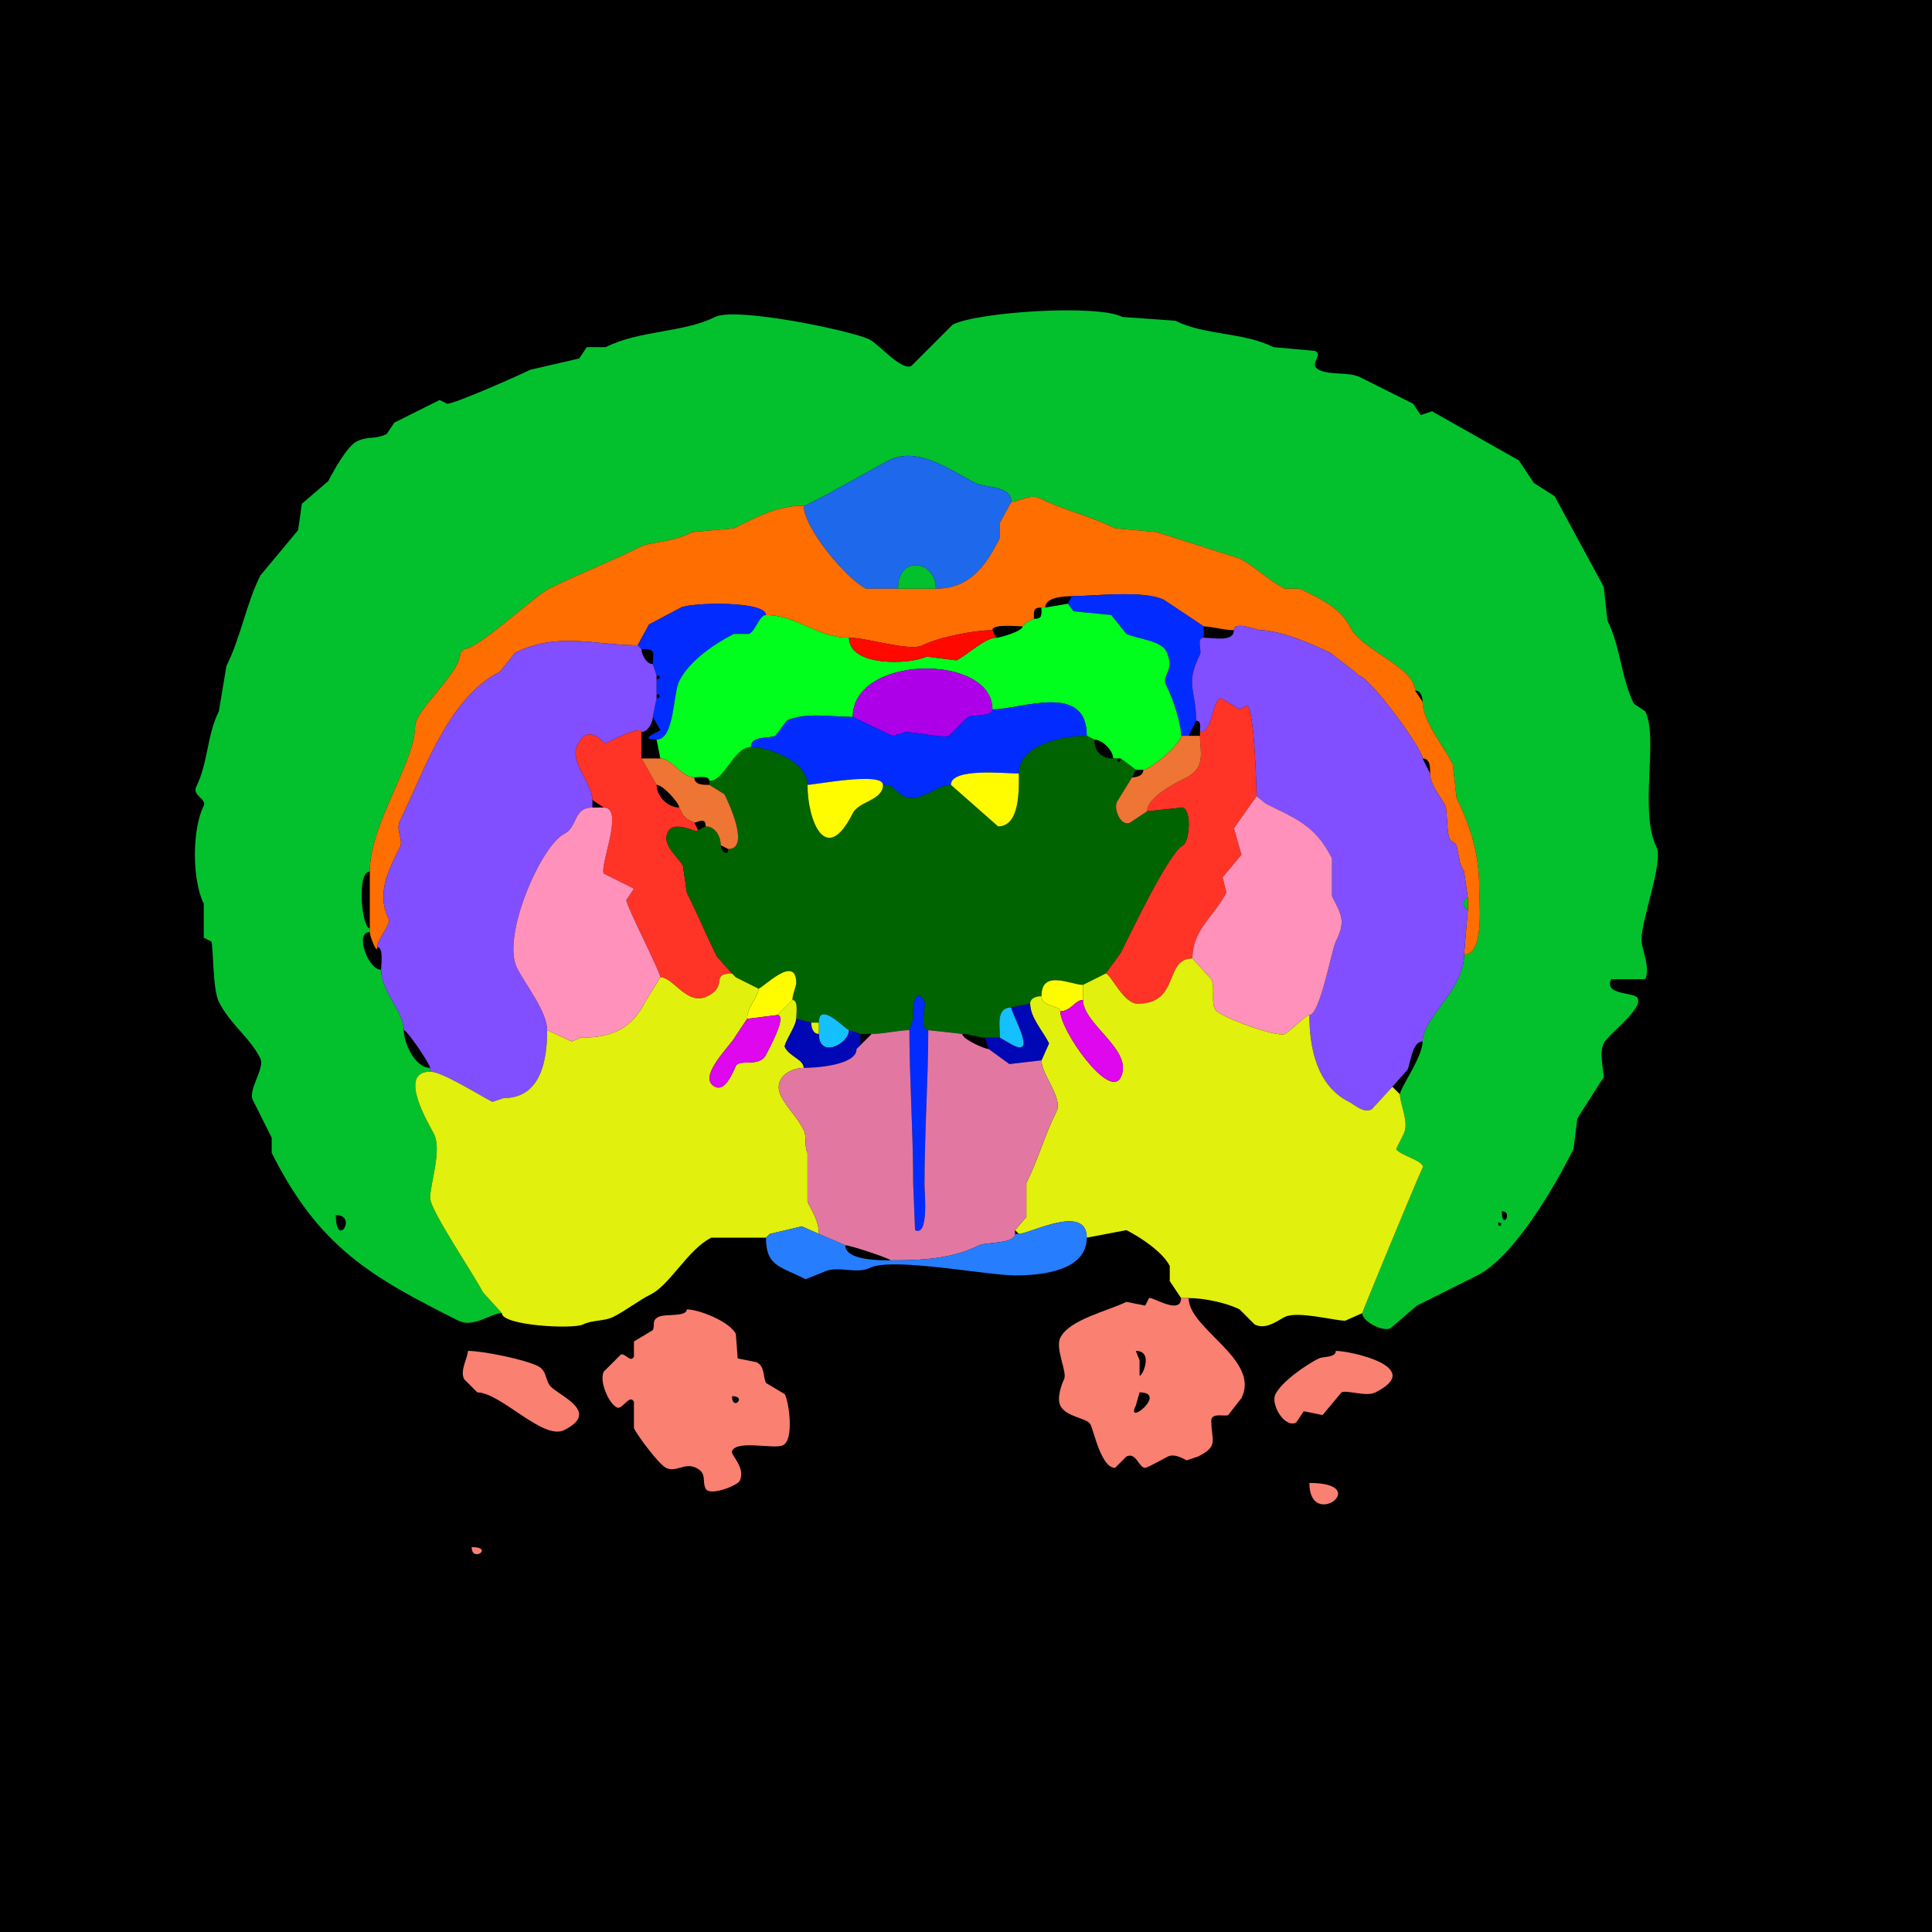 <svg xmlns="http://www.w3.org/2000/svg" xmlns:xlink="http://www.w3.org/1999/xlink" height="512" width="512">
<g>
<rect width="512" height="512" fill="#000000"  stroke-width="0" /> 
<path  fill-rule="evenodd" fill="#03C12D" stroke-width="0" stroke="#03C12D" d = " M397 324 C397,325.93 398.93,324 397,324  M89 322 C89,331.226 94.981,322 89,322  M398 321 C398,326.281 401.134,321 398,321  M133 348 C130.053,348 125.473,351.986 121.5,350 98.166,338.333 84.449,330.397 72,305.5 L72,301.5 C70.297,298.094 68.336,294.171 67,291.5 65.671,288.842 70.263,283.026 69,280.5 66.244,274.989 60.928,271.356 58,265.5 56.305,262.11 56.576,250.652 56,249.5 L54,248.5 L54,239.5 C50.906,233.311 50.838,219.823 54,213.5 54.84,211.82 50.882,210.736 52,208.5 55.16,202.181 54.816,194.868 58,188.5 L60,176.5 C63.826,168.849 65.228,160.043 69,152.5 L79,140.5 L80,133.5 L87,127.5 C88.02,125.459 91.896,118.302 94.5,117 97.608,115.446 99.307,116.597 102.5,115 L104.5,112 C108.633,109.933 112.032,108.234 116.5,106 L118.5,107 C120.583,107 137.653,99.424 140.5,98 L153.5,95 L155.5,92 L160.5,92 C169.591,87.455 181.059,88.221 189.5,84 194.997,81.252 225.774,87.637 230.5,90 232.726,91.113 238.914,98.293 241.5,97 L252.5,86 C259.09,82.705 290.585,80.542 297.5,84 L311.5,85 C319.425,88.962 329.447,87.974 337.5,92 L348.5,93 C350.815,94.158 346.638,96.569 349.5,98 352.622,99.561 357.328,98.414 360.5,100 365.208,102.354 369.859,104.68 374.5,107 L376.5,110 L379.5,109 L402.5,122 L406.5,128 L412,131.5 L425,155.5 L426,164.5 C429.49,171.481 429.576,179.652 433,186.5 L436,188.5 C439.601,195.701 434.287,215.074 439,224.5 440.865,228.23 435,243.802 435,249 435,251.454 437.489,256.523 436,259.5 L427,259.5 C424.851,263.798 433.182,262.864 434,264.5 435.475,267.45 426.253,273.993 425,276.5 423.721,279.057 425,283.583 425,285.5 425,285.509 418.556,295.388 418,296.5 L417,304.5 C412.174,314.151 401.282,333.109 391.5,338 386.247,340.627 380.682,343.409 375.5,346 L368.5,352 C366.46,353.02 361,350.228 361,348 361,347.738 375.594,312.312 377,309.5 377.875,307.75 370.815,306.13 370,304.5 370,304.5 372,300.5 372,300.5 373.514,297.472 371,292.618 371,290 371,288.366 377,280.128 377,276 377,269.71 388,262.301 388,253 393.462,253 392,239.356 392,235 392,226.476 389.702,218.903 386,211.5 386,211.5 385,202.5 385,202.5 382.778,198.057 377,191.044 377,186 377,184.762 376.577,183 375,183 375,176.896 360.845,172.189 358,166.5 355.254,161.009 350.019,158.759 344.5,156 344.5,156 340.5,156 340.5,156 335.831,153.665 332.49,149.995 328.5,148 328.5,148 306.5,141 306.5,141 306.5,141 295.5,140 295.5,140 288.982,136.741 282.055,135.277 275.5,132 273.136,130.818 269.804,133 268,133 268,128.599 261.215,129.357 258.5,128 252.096,124.798 243.35,118.075 235.5,122 232.73,123.385 214.357,134 213,134 206.186,134 200.953,136.774 194.5,140 194.5,140 183.5,141 183.5,141 177.659,143.92 172.649,143.426 169.5,145 161.544,148.978 153.385,152.058 145.5,156 141.49,158.005 126.796,172 123,172 123,172 122,173 122,173 122,178.456 110,188.014 110,192.5 110,201.976 98,218.253 98,231 94.402,231 95.883,246 98,246 98,246 98,247 98,247 93.887,247 97.535,257 101,257 101,262.909 107,267.964 107,273 107,276.262 109.892,283 114,283 114,283 114,284 114,284 105.069,284 113.953,298.407 115,300.5 117.16,304.819 114,313.555 114,317.5 114,320.743 125.833,338.166 128,342.5 128,342.5 133,348 133,348  Z"/>

<path  fill="#1D68EB" stroke-width="0" stroke="#1D68EB" d = " M238 156 C238,146.929 248,148.542 248,156 256.951,156 261.196,150.108 265,142.5 265,142.5 265,138.5 265,138.5 265,138.5 268,133 268,133 268,128.599 261.215,129.357 258.5,128 252.096,124.798 243.35,118.075 235.5,122 232.73,123.385 214.357,134 213,134 213,140.008 224.364,153.432 229.5,156 229.5,156 238,156 238,156  Z"/>

<path  fill="#FF6E00" stroke-width="0" stroke="#FF6E00" d = " M98 247 C98,248.239 100,253.118 100,251 100,248.802 103.726,244.952 103,243.5 99.565,236.629 103.263,229.974 106,224.5 106.996,222.509 104.755,219.991 106,217.5 112.115,205.269 118.616,184.942 132.5,178 132.5,178 136.5,173 136.5,173 147.807,167.347 157.607,171 169,171 169,171 172,165.5 172,165.5 172,165.5 180.5,161 180.5,161 183.195,159.653 203,159.184 203,163 211.332,163 216.256,169 225,169 230.076,169 241.011,172.745 244.5,171 248.783,168.859 258.2,167 263,167 263,165.265 269.51,166 271,166 271,166 272,165 272,165 272,165 274,164 274,164 274,161.997 273.707,161 276,161 276,161 277,161 277,161 277,158.247 282.011,158 284,158 289.738,158 303.091,156.295 308.5,159 308.5,159 319,166 319,166 321.097,166 324.293,167 327,167 327,164.386 333.031,167 334,167 339.447,167 348.471,170.986 352.5,173 352.5,173 359,178 359,178 359,178 360,179 360,179 362.692,179 377,198.4 377,201 379.109,201 379,203.535 379,205 379,208.083 381.69,210.879 383,213.5 383.74,214.979 383.079,223 385,223 385,223 386,224 386,224 386,224 387,229 387,229 387,229 388,231 388,231 388,231 389,238 389,238 389,238 389,241 389,241 389,241 388,253 388,253 393.462,253 392,239.356 392,235 392,226.476 389.702,218.903 386,211.5 386,211.5 385,202.5 385,202.5 382.778,198.057 377,191.044 377,186 377,186 375,183 375,183 375,176.896 360.845,172.189 358,166.5 355.254,161.009 350.019,158.759 344.5,156 344.5,156 340.5,156 340.5,156 335.831,153.665 332.49,149.995 328.5,148 328.5,148 306.5,141 306.5,141 306.5,141 295.5,140 295.5,140 288.982,136.741 282.055,135.277 275.5,132 273.136,130.818 269.804,133 268,133 268,133 265,138.5 265,138.5 265,138.5 265,142.5 265,142.5 261.196,150.108 256.951,156 248,156 248,156 238,156 238,156 238,156 229.5,156 229.5,156 224.364,153.432 213,140.008 213,134 206.186,134 200.953,136.774 194.5,140 194.5,140 183.5,141 183.5,141 177.659,143.92 172.649,143.426 169.5,145 161.544,148.978 153.385,152.058 145.5,156 141.49,158.005 126.796,172 123,172 123,172 122,173 122,173 122,178.456 110,188.014 110,192.5 110,201.976 98,218.253 98,231 98,231 98,246 98,246 98,246 98,247 98,247  Z"/>

<path  fill="#03C12D" stroke-width="0" stroke="#03C12D" d = " M238 156 L248,156 C248,148.542 238,146.929 238,156  Z"/>

<path  fill="#022CFF" stroke-width="0" stroke="#022CFF" d = " M313 195 L315,195 C315,195 317,191 317,191 317,182.663 313.959,181.583 318,173.5 318.574,172.353 316.936,169 319,169 319,169 319,166 319,166 319,166 308.5,159 308.5,159 303.091,156.295 289.738,158 284,158 284,158 283,160 283,160 283,160 284.5,162 284.5,162 284.5,162 294.5,163 294.5,163 294.5,163 298.5,168 298.5,168 300.923,169.211 307.62,169.74 309,172.5 311.621,177.742 307.701,178.903 309,181.5 311.31,186.12 313,192.21 313,195  Z"/>

<path  fill="#022CFF" stroke-width="0" stroke="#022CFF" d = " M173 190 L175,193.5 C174.81,193.881 168.79,196 174,196 178.766,196 178.334,183.832 180,180.5 182.749,175.001 189.714,170.393 194.5,168 194.5,168 198.5,168 198.5,168 200.351,167.075 201.205,163 203,163 203,159.184 183.195,159.653 180.5,161 180.5,161 172,165.5 172,165.5 172,165.5 169,171 169,171 169,171 170,172 170,172 174.133,172 173,173.04 173,176 173,176 174,179 174,179 175.186,179 175.186,180 174,180 174,180 174,184 174,184 175.186,184 175.186,185 174,185 174,185 173,190 173,190  Z"/>

<path  fill="#00FF1D" stroke-width="0" stroke="#00FF1D" d = " M184 206 C185.145,206 188,205.421 188,207 192.081,207 194.44,198 199,198 199,194.819 203.87,195.815 205.5,195 205.5,195 208.5,191 208.5,191 213.179,188.66 220.816,190 226,190 226,173.415 263,173.088 263,188 270.613,188 288,180.664 288,195 288,195 290,196 290,196 292.169,196 295,198.899 295,201 295,201 296,201 296,201 296,201 297,201 297,201 297,201 301,204 301,204 301,204 303,204 303,204 304.815,204 313,197.072 313,195 313,192.21 311.31,186.12 309,181.5 307.701,178.903 311.621,177.742 309,172.5 307.62,169.74 300.923,169.211 298.5,168 298.5,168 294.5,163 294.5,163 294.5,163 284.5,162 284.5,162 284.5,162 283,160 283,160 283,160 277,161 277,161 277,161 276,161 276,161 276,163.003 276.293,164 274,164 274,164 272,165 272,165 272,165 271,166 271,166 271,167.267 265.147,169 264,169 261.068,169 256.204,173.648 253.5,175 253.5,175 245.5,174 245.5,174 241.182,176.159 225,176.753 225,169 216.256,169 211.332,163 203,163 201.205,163 200.351,167.075 198.5,168 198.5,168 194.5,168 194.5,168 189.714,170.393 182.749,175.001 180,180.5 178.334,183.832 178.766,196 174,196 174,196 175,201 175,201 177.992,201 180.668,206 184,206  Z"/>

<path  fill="#814FFF" stroke-width="0" stroke="#814FFF" d = " M377 276 C374.175,276 373.819,281.863 373,283.5 L369,288 C369,288 363.5,294 363.5,294 361.329,295.085 359.037,292.768 357.5,292 348.812,287.656 347,277.305 347,269 349.824,269 352.917,251.667 354,249.5 356.724,244.053 355.493,242.485 353,237.5 353,237.5 353,227.5 353,227.5 348.628,218.756 343.545,217.023 335.5,213 335.5,213 333,211 333,211 333,209.881 332.475,187.987 330.5,187 330.5,187 328.5,188 328.5,188 328.5,188 323.5,185 323.5,185 320.873,186.313 321.54,194 318,194 318,192.952 318.473,191 317,191 317,182.663 313.959,181.583 318,173.5 318.574,172.353 316.936,169 319,169 321.625,169 327,170.221 327,167 327,164.386 333.031,167 334,167 339.447,167 348.471,170.986 352.5,173 352.5,173 359,178 359,178 359,178 360,179 360,179 362.692,179 377,198.4 377,201 377,201 379,205 379,205 379,208.083 381.69,210.879 383,213.5 383.74,214.979 383.079,223 385,223 385,223 386,224 386,224 386,224 387,229 387,229 387,229 388,231 388,231 388,231 389,238 389,238 387.514,238 387.514,241 389,241 389,241 388,253 388,253 388,262.301 377,269.71 377,276  Z"/>

<path  fill="#FF0800" stroke-width="0" stroke="#FF0800" d = " M225 169 C225,176.753 241.182,176.159 245.5,174 L253.5,175 C256.204,173.648 261.068,169 264,169 264,169 263,167 263,167 258.2,167 248.783,168.859 244.5,171 241.011,172.745 230.076,169 225,169  Z"/>

<path  fill="#814FFF" stroke-width="0" stroke="#814FFF" d = " M114 283 L114,284 C117.234,284 127.069,290.285 130.5,292 130.5,292 133.5,291 133.5,291 143.455,291 145,280.752 145,273 145,268.063 139.188,260.876 137,256.5 132.819,248.138 143.408,224.046 149.5,221 153.183,219.159 151.85,214 157,214 157,214 157,212 157,212 157,207.606 150.834,201.832 153,197.5 156.192,191.116 159.883,197.308 160.5,197 162.53,195.985 170,192.191 170,194 171.712,194 173,191.429 173,190 173,190 174,185 174,185 174,185 174,184 174,184 174,184 174,180 174,180 174,180 174,179 174,179 174,179 173,176 173,176 171.288,176 170,173.429 170,172 170,172 169,171 169,171 157.607,171 147.807,167.347 136.5,173 136.5,173 132.5,178 132.5,178 118.616,184.942 112.115,205.269 106,217.5 104.755,219.991 106.996,222.509 106,224.5 103.263,229.974 99.565,236.629 103,243.5 103.726,244.952 100,248.802 100,251 101.684,251 101,255.679 101,257 101,262.909 107,267.964 107,273 107.959,273 114,282.13 114,283  Z"/>

<path  fill="#AE00E8" stroke-width="0" stroke="#AE00E8" d = " M263 188 C263,189.993 257.8,189.35 256.5,190 L251.5,195 C250.158,195.671 242.434,194 240,194 L236.5,195 L226,190 C226,173.415 263,173.088 263,188  Z"/>

<path  fill="#03C12D" stroke-width="0" stroke="#03C12D" d = " M359 178 L360,179 C360,179 359,178 359,178  Z"/>

<path  fill="#FF3427" stroke-width="0" stroke="#FF3427" d = " M316 254 C308.436,254 312.769,266 301.5,266 297.664,266 294.335,258 293,258 293,258 297,252.5 297,252.5 299.471,247.559 309.773,225.864 313.5,224 315.074,223.213 315.984,215.242 313.5,214 313.5,214 304,215 304,215 304,211.224 311.667,207.416 314.5,206 319.692,203.404 318,198.846 318,195 318,195 318,194 318,194 321.54,194 320.873,186.313 323.5,185 323.5,185 328.5,188 328.5,188 328.5,188 330.5,187 330.5,187 332.475,187.987 333,209.881 333,211 333,211 327,219.5 327,219.5 327,219.5 329,226.5 329,226.5 329,226.5 324,232.5 324,232.5 324,232.5 325,236.5 325,236.5 321.795,242.909 316,246.261 316,254  Z"/>

<path  fill="#022CFF" stroke-width="0" stroke="#022CFF" d = " M234 208 C237.188,208 236.952,209.726 239.5,211 243.689,213.095 247.933,208 252,208 252,203.402 266.447,205 270,205 270,197.228 281.832,195 288,195 288,180.664 270.613,188 263,188 263,189.993 257.8,189.35 256.5,190 256.5,190 251.5,195 251.5,195 250.158,195.671 242.434,194 240,194 240,194 236.5,195 236.5,195 236.5,195 226,190 226,190 220.816,190 213.179,188.66 208.5,191 208.5,191 205.5,195 205.5,195 203.87,195.815 199,194.819 199,198 203.734,198 214,201.75 214,208 215.822,208 234,204.457 234,208  Z"/>

<path  fill="#FF3427" stroke-width="0" stroke="#FF3427" d = " M194 258 C188.065,258 193.145,261.178 187.5,264 182.043,266.729 178.569,259 175,259 175,257.575 166,240.176 166,238.5 166,238.5 168,235.5 168,235.5 168,235.5 160,231.5 160,231.5 158.879,229.258 165.565,214 160,214 160,214 157,212 157,212 157,207.606 150.834,201.832 153,197.5 156.192,191.116 159.883,197.308 160.5,197 162.53,195.985 170,192.191 170,194 170,194 170,201 170,201 170,201 174,208 174,208 174,210.989 176.938,214 180,214 180,214 181,216 181,216 181,216 182,217 182,217 182,217 184,218 184,218 184,218 185,220 185,220 185,221.262 178.772,216.956 177,220.5 175.257,223.986 179.785,227.07 181,229.5 181,229.5 182,236.5 182,236.5 184.816,242.132 187.259,248.017 190,253.5 190,253.5 194,258 194,258  Z"/>

<path  fill="#006400" stroke-width="0" stroke="#006400" d = " M261 275 L265,275 C265,271.987 263.856,267 268,267 268,267 273,266 273,266 273,264.423 274.762,264 276,264 276,256.755 283.743,261 287,261 287,261 293,258 293,258 293,258 297,252.5 297,252.5 299.471,247.559 309.773,225.864 313.5,224 315.074,223.213 315.984,215.242 313.5,214 313.5,214 304,215 304,215 304,215 299.5,218 299.5,218 297.062,219.219 295.046,214.409 296,212.5 296,212.5 300,206 300,206 300,206 301,204 301,204 301,204 297,201 297,201 297,202.186 296,202.186 296,201 296,201 295,201 295,201 291.86,201 290,199.1 290,196 290,196 288,195 288,195 281.832,195 270,197.228 270,205 270,209.008 270.393,219 264.5,219 264.5,219 252,208 252,208 247.933,208 243.689,213.095 239.5,211 236.952,209.726 237.188,208 234,208 234,212.135 227.593,212.313 226,215.5 218.83,229.841 214,217.413 214,208 214,201.75 203.734,198 199,198 194.44,198 192.081,207 188,207 188,207 188,208 188,208 188,208 192,210.5 192,210.5 193.307,213.114 198.78,225 193,225 193,227.092 191,225.652 191,224 191,221.687 189.548,219 187,219 187,219 185,220 185,220 185,221.262 178.772,216.956 177,220.5 175.257,223.986 179.785,227.07 181,229.5 181,229.5 182,236.5 182,236.5 184.816,242.132 187.259,248.017 190,253.5 190,253.5 194,258 194,258 194,258 195,259 195,259 195,259 201,262 201,262 201.99,262 211,252.611 211,260.5 211,261.449 210,263.451 210,265 211.643,265 211,268.765 211,270 211,270 215,271 215,271 215,271 217,271 217,271 217,265.053 224.257,273 225,273 225,273 228,274 228,274 228,274 231,274 231,274 234.285,274 238.16,273 241,273 241,273 242,270 242,270 242,270 242,267.5 242,267.5 242,265.447 243.102,261.705 245,265.5 245.469,266.439 243.509,273 246,273 246,273 255,274 255,274 257.124,274 259.436,275 261,275  Z"/>

<path  fill="#EE7533" stroke-width="0" stroke="#EE7533" d = " M300 206 L296,212.5 C295.046,214.409 297.062,219.219 299.5,218 L304,215 C304,211.224 311.667,207.416 314.5,206 319.692,203.404 318,198.846 318,195 318,195 315,195 315,195 315,195 313,195 313,195 313,197.072 304.815,204 303,204 303,205.577 301.238,206 300,206  Z"/>

<path  fill="#EE7533" stroke-width="0" stroke="#EE7533" d = " M191 224 L193,225 C198.78,225 193.307,213.114 192,210.5 192,210.5 188,208 188,208 186.535,208 184,208.109 184,206 180.668,206 177.992,201 175,201 173.533,201 171.467,201 170,201 170,201 174,208 174,208 175.702,208 180,212.802 180,214 180,214 181,216 181,216 181,216 182,217 182,217 182,217 184,218 184,218 184.922,218 187,216.319 187,219 189.548,219 191,221.687 191,224  Z"/>

<path  fill="#FFFC00" stroke-width="0" stroke="#FFFC00" d = " M270 205 C266.447,205 252,203.402 252,208 252,208 264.5,219 264.5,219 270.393,219 270,209.008 270,205  Z"/>

<path  fill="#FFFC00" stroke-width="0" stroke="#FFFC00" d = " M214 208 C215.822,208 234,204.457 234,208 234,212.135 227.593,212.313 226,215.5 218.83,229.841 214,217.413 214,208  Z"/>

<path  fill="#FF91BA" stroke-width="0" stroke="#FF91BA" d = " M316 254 L321,259.5 C322.12,261.741 320.835,265.169 322,267.5 322.952,269.404 338.392,275.054 340.5,274 342.032,273.234 346.022,269 347,269 349.824,269 352.917,251.667 354,249.5 356.724,244.053 355.493,242.485 353,237.5 353,237.5 353,227.5 353,227.5 348.628,218.756 343.545,217.023 335.5,213 335.5,213 333,211 333,211 333,211 327,219.5 327,219.5 327,219.5 329,226.5 329,226.5 329,226.5 324,232.5 324,232.5 324,232.5 325,236.5 325,236.5 321.795,242.909 316,246.261 316,254  Z"/>

<path  fill="#FF91BA" stroke-width="0" stroke="#FF91BA" d = " M175 259 L171,265.5 C167.463,272.574 162.169,275 154,275 L151.5,276 L145,273 C145,268.063 139.188,260.876 137,256.5 132.819,248.138 143.408,224.046 149.5,221 153.183,219.159 151.85,214 157,214 157,214 160,214 160,214 165.565,214 158.879,229.258 160,231.5 160,231.5 168,235.5 168,235.5 168,235.5 166,238.5 166,238.5 166,240.176 175,257.575 175,259  Z"/>

<path  fill="#03C12D" stroke-width="0" stroke="#03C12D" d = " M385 223 L386,224 C386,224 385,223 385,223  Z"/>

<path  fill="#03C12D" stroke-width="0" stroke="#03C12D" d = " M387 229 L388,231 C388,231 387,229 387,229  Z"/>

<path  fill="#03C12D" stroke-width="0" stroke="#03C12D" d = " M389 238 C387.514,238 387.514,241 389,241 389,241 389,238 389,238  Z"/>

<path  fill="#E1F00D" stroke-width="0" stroke="#E1F00D" d = " M315 344 C319.128,344 325.019,345.259 328.5,347 L332.5,351 C335.473,352.487 338.415,350.043 340.5,349 343.82,347.34 353.649,350 356.5,350 L361,348 C361,347.738 375.594,312.312 377,309.5 377.875,307.75 370.815,306.13 370,304.5 370,304.5 372,300.5 372,300.5 373.514,297.472 371,292.618 371,290 371,290 369,288 369,288 369,288 363.5,294 363.5,294 361.329,295.085 359.037,292.768 357.5,292 348.812,287.656 347,277.305 347,269 346.022,269 342.032,273.234 340.5,274 338.392,275.054 322.952,269.404 322,267.5 320.835,265.169 322.12,261.741 321,259.5 321,259.5 316,254 316,254 308.436,254 312.769,266 301.5,266 297.664,266 294.335,258 293,258 293,258 287,261 287,261 287,261 287,265 287,265 287,271.494 300.564,278.373 297,285.5 293.987,291.526 281,273.127 281,268 281,266.448 276,266.854 276,264 274.762,264 273,264.423 273,266 273,269.665 276.365,273.231 278,276.5 278,276.5 276,281 276,281 276,284.788 281.742,291.017 280,294.5 276.802,300.897 275.24,307.021 272,313.5 272,313.5 272,322.5 272,322.5 272,322.5 269,326 269,326 269,326 270,327 270,327 272.785,327 288,318.846 288,328 288,328 298.5,326 298.5,326 302.252,327.876 308.169,331.839 310,335.5 310,335.5 310,339.5 310,339.5 310,339.5 313,344 313,344 313,344 315,344 315,344  Z"/>

<path  fill="#E1F00D" stroke-width="0" stroke="#E1F00D" d = " M203 328 L188.5,328 C182.343,331.079 177.566,340.467 172.5,343 169.115,344.693 165.971,347.265 162.5,349 160.14,350.18 156.942,349.779 154.5,351 151.903,352.298 133,351.321 133,348 133,348 128,342.5 128,342.5 125.833,338.166 114,320.743 114,317.5 114,313.555 117.16,304.819 115,300.5 113.953,298.407 105.069,284 114,284 117.234,284 127.069,290.285 130.5,292 130.5,292 133.5,291 133.5,291 143.455,291 145,280.752 145,273 145,273 151.5,276 151.5,276 151.5,276 154,275 154,275 162.169,275 167.463,272.574 171,265.5 171,265.5 175,259 175,259 178.569,259 182.043,266.729 187.5,264 193.145,261.178 188.065,258 194,258 194,258 195,259 195,259 195,259 201,262 201,262 201,264.404 198,266.649 198,270 198,270 195,274.5 195,274.5 193.717,277.065 184.511,285.506 189.5,288 192.267,289.384 194.261,283.979 195,282.5 195.988,280.523 201.251,282.998 203,279.5 203.601,278.299 208.782,269 206,269 206,269 210,265 210,265 211.643,265 211,268.765 211,270 211,271.924 207.583,276.665 208,277.5 209.271,280.043 213,280.754 213,283 209.253,283 204.696,285.893 207,290.5 208.625,293.751 211.13,295.759 213,299.5 213.867,301.234 213.08,303.661 214,305.5 214,305.5 214,318.5 214,318.5 215.41,321.32 217,323.577 217,327 217,327 212.5,325 212.5,325 212.5,325 204,327 204,327 204,327 203,328 203,328  Z"/>

<path  fill="#FFFC00" stroke-width="0" stroke="#FFFC00" d = " M206 269 L198,270 C198,266.649 201,264.404 201,262 201.99,262 211,252.611 211,260.5 211,261.449 210,263.451 210,265 210,265 206,269 206,269  Z"/>

<path  fill="#FFFC00" stroke-width="0" stroke="#FFFC00" d = " M287 265 C284.921,265 283.813,268 281,268 281,266.448 276,266.854 276,264 276,256.755 283.743,261 287,261 287,261 287,265 287,265  Z"/>

<path  fill="#022CFF" stroke-width="0" stroke="#022CFF" d = " M241 273 C241,285.689 242,300.125 242,313.5 L242.5,326 C246.213,327.857 245,316.161 245,314 245,300.437 246,285.885 246,273 243.509,273 245.469,266.439 245,265.5 243.102,261.705 242,265.447 242,267.5 242,267.5 242,270 242,270 242,270 241,273 241,273  Z"/>

<path  fill="#DE07ED" stroke-width="0" stroke="#DE07ED" d = " M287 265 C284.921,265 283.813,268 281,268 281,273.127 293.987,291.526 297,285.5 300.564,278.373 287,271.494 287,265  Z"/>

<path  fill="#0008B6" stroke-width="0" stroke="#0008B6" d = " M262 278 L267.5,282 L276,281 C276,281 278,276.5 278,276.5 276.365,273.231 273,269.665 273,266 273,266 268,267 268,267 268,268.66 274.938,280.219 268.5,277 268.5,277 265,275 265,275 265,275 261,275 261,275 261,275 262,278 262,278  Z"/>

<path  fill="#15C0FF" stroke-width="0" stroke="#15C0FF" d = " M268 267 C263.856,267 265,271.987 265,275 265,275 268.5,277 268.5,277 274.938,280.219 268,268.66 268,267  Z"/>

<path  fill="#DE07ED" stroke-width="0" stroke="#DE07ED" d = " M206 269 C208.782,269 203.601,278.299 203,279.5 201.251,282.998 195.988,280.523 195,282.5 194.261,283.979 192.267,289.384 189.5,288 184.511,285.506 193.717,277.065 195,274.5 L198,270 C198,270 206,269 206,269  Z"/>

<path  fill="#15C0FF" stroke-width="0" stroke="#15C0FF" d = " M225 273 C225,276.669 217,280.725 217,274 217,274 217,271 217,271 217,265.053 224.257,273 225,273  Z"/>

<path  fill="#0008B6" stroke-width="0" stroke="#0008B6" d = " M227 278 C227,282.324 216.109,283 213,283 213,280.754 209.271,280.043 208,277.5 207.583,276.665 211,271.924 211,270 211,270 215,271 215,271 215,272.238 215.423,274 217,274 217,280.725 225,276.669 225,273 225,273 228,274 228,274 228,274 228,277 228,277 228,277 227,278 227,278  Z"/>

<path  fill="#E1F00D" stroke-width="0" stroke="#E1F00D" d = " M217 271 L217,274 C215.423,274 215,272.238 215,271 215,271 217,271 217,271  Z"/>

<path  fill="#E278A1" stroke-width="0" stroke="#E278A1" d = " M224 330 C225.372,330 236,333.556 236,334 243.852,334 252.027,333.737 259.5,330 261.195,329.152 269,329.661 269,327 269,327 269,326 269,326 269,326 272,322.5 272,322.5 272,322.5 272,313.5 272,313.5 275.24,307.021 276.802,300.897 280,294.5 281.742,291.017 276,284.788 276,281 276,281 267.5,282 267.5,282 267.5,282 262,278 262,278 260.878,278 255,275.368 255,274 255,274 246,273 246,273 246,285.885 245,300.437 245,314 245,316.161 246.213,327.857 242.5,326 242.5,326 242,313.5 242,313.5 242,300.125 241,285.689 241,273 238.16,273 234.285,274 231,274 231,274 228,277 228,277 228,277 227,278 227,278 227,282.324 216.109,283 213,283 209.253,283 204.696,285.893 207,290.5 208.625,293.751 211.13,295.759 213,299.5 213.867,301.234 213.08,303.661 214,305.5 214,305.5 214,318.5 214,318.5 215.41,321.32 217,323.577 217,327 217,327 224,330 224,330  Z"/>

<path  fill="#267EFF" stroke-width="0" stroke="#267EFF" d = " M224 330 C224,334.062 233.217,334 236,334 243.852,334 252.027,333.737 259.5,330 261.195,329.152 269,329.661 269,327 269,327 270,327 270,327 272.785,327 288,318.846 288,328 288,336.638 276.52,338 269,338 261.764,338 236.345,333.077 230.5,336 227.041,337.73 221.848,335.326 218.5,337 218.5,337 213.5,339 213.5,339 206.433,335.467 203,335.478 203,328 203,328 204,327 204,327 204,327 212.5,325 212.5,325 212.5,325 217,327 217,327 217,327 224,330 224,330  Z"/>

<path  fill-rule="evenodd" fill="#FA8072" stroke-width="0" stroke="#FA8072" d = " M302 369 L301,372.5 C298.115,378.27 309.658,369 302,369  M301 358 L302,360.5 L302,364.5 C302.423,365.346 306.008,358 301,358  M313 344 L315,344 C315,352.217 334.114,360.272 329,370.5 329,370.5 325.5,375 325.5,375 324.558,375.471 321,374.27 321,376.5 321,381.698 323.122,383.189 317.5,386 317.5,386 314.5,387 314.5,387 313.31,386.405 311.153,385.174 309.5,386 308.679,386.411 304.044,389 303.5,389 301.759,389 301.109,384.695 298.5,386 298.5,386 295.5,389 295.5,389 291.833,389 289.902,379.303 289,377.5 288.11,375.72 282.561,375.621 281,372.5 280.036,370.573 281.272,366.955 282,365.5 282.909,363.681 279.555,357.39 281,354.5 283.423,349.654 293.635,347.432 298.5,345 298.5,345 303.5,346 303.5,346 303.5,346 304.5,344 304.5,344 305.378,343.561 313,348.673 313,344  Z"/>

<path  fill-rule="evenodd" fill="#FA8072" stroke-width="0" stroke="#FA8072" d = " M194 370 C194,374.123 198.123,370 194,370  M182 347 C182,349.072 176.294,348.103 174.5,349 172.581,349.96 173.659,351.182 173,352.5 L168,355.5 L168,359.5 C167.076,361.348 165.672,358.414 164.5,359 L160,363.5 C158.759,365.982 161.246,371.873 163.5,373 164.923,373.712 166.878,369.256 168,371.5 L168,378.5 C169.138,380.775 174.643,388.071 176.5,389 179.141,390.321 181.468,387.484 184.5,389 187.471,390.485 185.975,392.45 187,394.5 188.079,396.657 195.435,393.63 196,392.5 197.795,388.909 193.465,385.569 194,384.5 195.5,381.5 205.155,384.172 207.5,383 210.491,381.505 209.105,371.71 208,369.5 L203,366.5 C202.143,364.786 202.776,362.138 200.5,361 L195.5,360 L195,353.5 C193.351,350.202 185.225,347 182,347  Z"/>

<path  fill="#FA8072" stroke-width="0" stroke="#FA8072" d = " M124 358 C124,359.804 121.818,363.136 123,365.5 L126.5,369 C132.627,369 143.95,381.775 149.5,379 159.095,374.202 148.604,370.104 146,367.5 144.373,365.873 145.1,363.3 142.5,362 139.109,360.304 128.066,358 124,358  Z"/>

<path  fill="#FA8072" stroke-width="0" stroke="#FA8072" d = " M354 358 C354,359.845 350.619,359.441 349.5,360 345.901,361.799 339.66,366.181 338,369.5 336.675,372.149 340.41,378.545 343.5,377 L345.5,374 L350.5,375 L355.5,369 C356.972,368.264 361.99,370.255 364.5,369 377.866,362.317 357.824,358 354,358  Z"/>

<path  fill="#FA8072" stroke-width="0" stroke="#FA8072" d = " M347 393 C347,405.781 364.118,393 347,393  Z"/>

<path  fill="#FA8072" stroke-width="0" stroke="#FA8072" d = " M125 410 C125,414.238 131.072,410 125,410  Z"/>

</g>
</svg>

